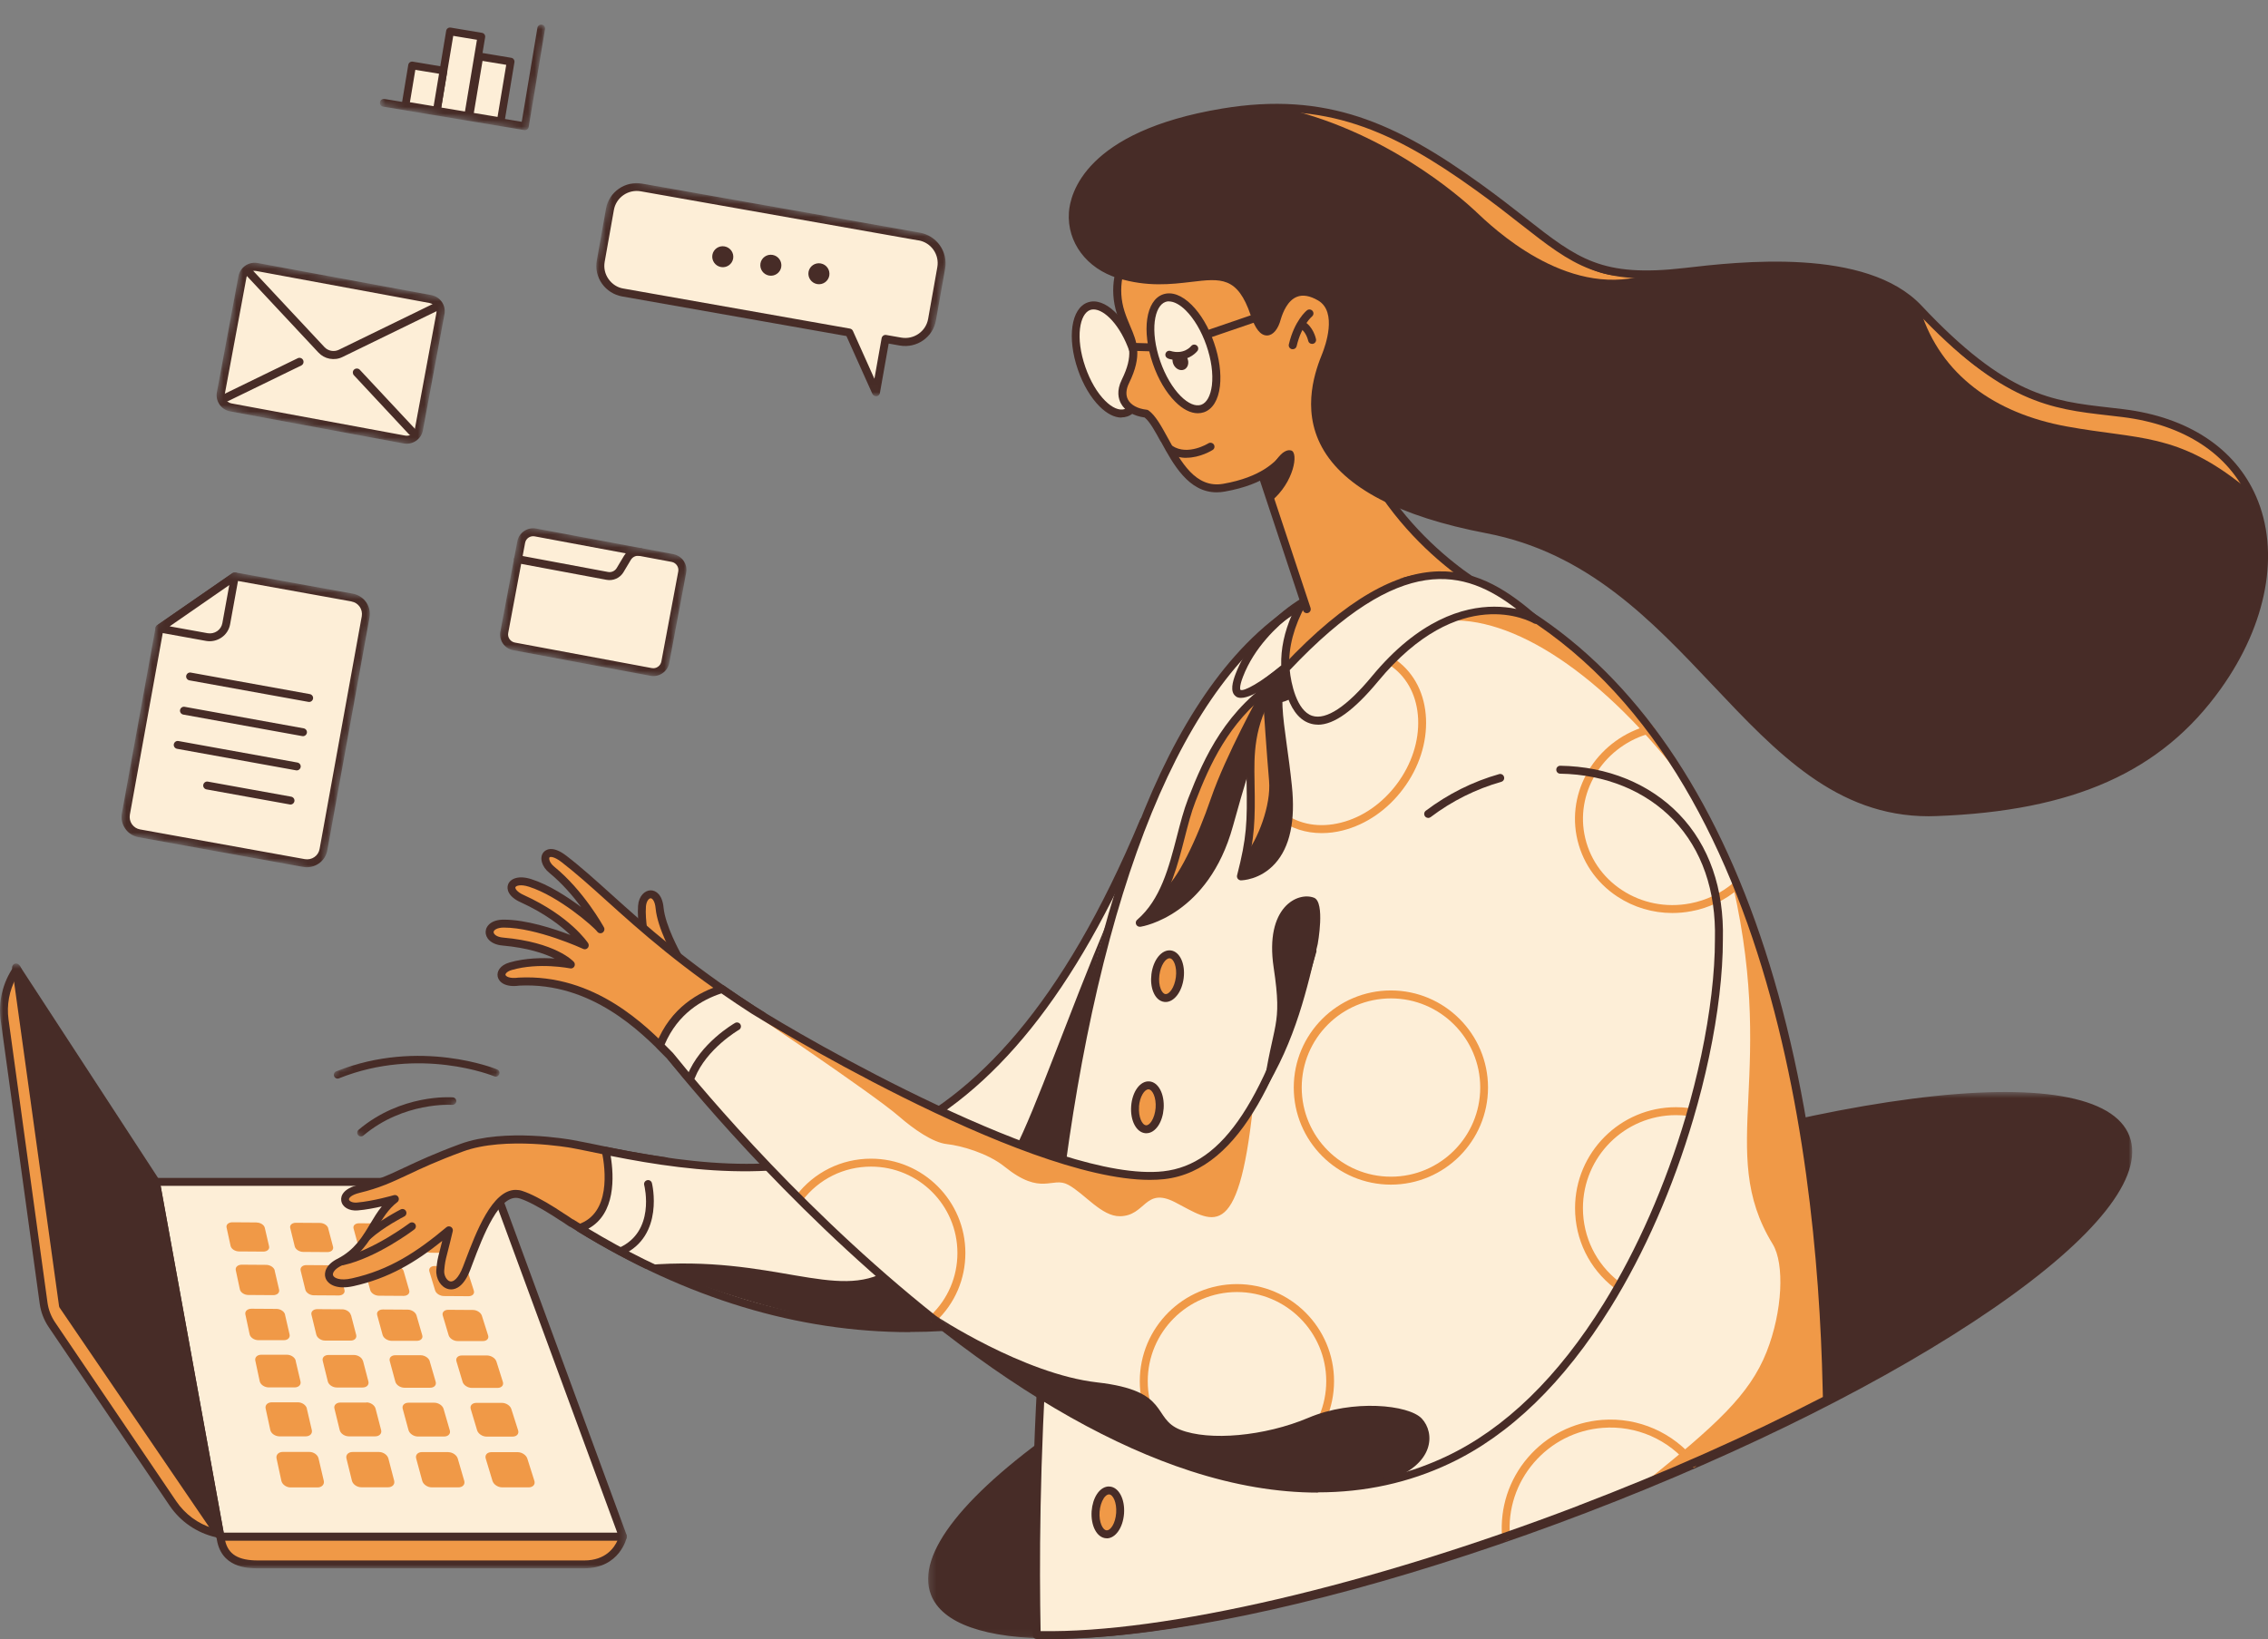 <svg width="350" height="253" viewBox="0 0 350 253" fill="none" xmlns="http://www.w3.org/2000/svg">
<rect x="0" y="0" width="350" height="253" fill="#808080" stroke="none"/>
<g clip-path="url(#clip0_543_7169)">
<mask id="mask0_543_7169" style="mask-type:luminance" maskUnits="userSpaceOnUse" x="0" y="148" width="97" height="95">
<path d="M96.732 148.719H0V242.07H96.732V148.719Z" fill="white"/>
</mask>
<g mask="url(#mask0_543_7169)">
<path d="M8.001 204.467C7.33 203.469 6.887 202.344 6.735 201.144L0.722 157.438C0.342 154.658 1.026 151.828 2.633 149.528L33.814 236.763L33.434 236.675C30.687 236.043 28.282 234.388 26.699 232.063L8.014 204.467H8.001Z" fill="#F09947"/>
<path d="M33.801 237.37C33.801 237.37 33.713 237.37 33.662 237.357L33.282 237.269C30.383 236.599 27.851 234.868 26.18 232.404L7.495 204.808C6.773 203.734 6.305 202.509 6.127 201.232L0.114 157.526C-0.291 154.595 0.431 151.613 2.127 149.187C2.203 149.086 2.304 149.01 2.418 148.959C2.735 148.846 3.089 149.01 3.203 149.326L34.384 236.561C34.409 236.624 34.422 236.7 34.422 236.763C34.422 237.104 34.143 237.37 33.814 237.37H33.801ZM1.317 157.349L7.33 201.055C7.482 202.155 7.887 203.203 8.507 204.113L27.193 231.709C28.547 233.705 30.535 235.184 32.839 235.879L2.481 150.931C1.431 152.889 1.013 155.126 1.317 157.362V157.349Z" fill="#472C27"/>
<path d="M96.125 237.168H34.017C34.396 240.668 36.954 241.464 39.815 241.464H90.137C95.238 241.464 96.125 237.168 96.125 237.168Z" fill="#F09947"/>
<path d="M39.815 242.07C38.359 242.07 33.941 242.07 33.409 237.231C33.409 237.206 33.409 237.18 33.409 237.168C33.409 236.827 33.688 236.561 34.017 236.561H96.125C96.125 236.561 96.213 236.561 96.251 236.574C96.581 236.637 96.796 236.966 96.72 237.294C96.72 237.345 95.669 242.07 90.137 242.07H39.815ZM34.738 237.774C35.219 239.922 36.777 240.857 39.828 240.857H90.15C93.466 240.857 94.796 238.886 95.289 237.774H34.738Z" fill="#472C27"/>
<path d="M75.983 182.431H24.066L34.017 237.168H96.125L75.983 182.431Z" fill="#FDEED7"/>
<path d="M34.017 237.774C33.726 237.774 33.473 237.559 33.422 237.269L23.472 182.532C23.472 182.532 23.472 182.456 23.472 182.418C23.472 182.077 23.75 181.812 24.079 181.812H75.996C76.25 181.812 76.477 181.976 76.566 182.216L96.707 236.953C96.733 237.016 96.745 237.092 96.745 237.168C96.745 237.509 96.467 237.774 96.138 237.774H34.017ZM75.553 183.037H24.788L34.523 236.561H95.252L75.553 183.037Z" fill="#472C27"/>
<path d="M2.481 149.326L24.066 182.418L34.017 237.155L9.723 201.51L2.481 149.326Z" fill="#472C27"/>
<path d="M34.017 237.774C33.814 237.774 33.624 237.673 33.51 237.509L9.217 201.864C9.166 201.788 9.128 201.7 9.115 201.611L1.874 149.414C1.849 149.187 1.95 148.947 2.14 148.82C2.418 148.631 2.798 148.719 2.988 148.997L24.573 182.09C24.611 182.153 24.649 182.229 24.661 182.317L34.612 237.054C34.612 237.054 34.612 237.13 34.612 237.168C34.612 237.509 34.333 237.774 34.004 237.774H34.017ZM3.456 151.941L10.305 201.296L32.89 234.451L23.471 182.658L3.444 151.954L3.456 151.941Z" fill="#472C27"/>
<path d="M47.739 224.103C48.398 224.103 49.031 224.545 49.157 225.101L49.967 228.563C50.094 229.119 49.663 229.586 49.005 229.586H44.853C44.182 229.586 43.549 229.132 43.422 228.563L42.675 225.101C42.562 224.545 42.992 224.103 43.65 224.103H47.739ZM59.931 225.113C59.791 224.57 59.146 224.115 58.487 224.115H54.411C53.753 224.115 53.335 224.558 53.461 225.101L54.31 228.55C54.449 229.106 55.094 229.561 55.765 229.561H59.892C60.551 229.561 60.968 229.106 60.829 228.55L59.931 225.101V225.113ZM69.197 224.128H65.133C64.475 224.128 64.07 224.57 64.222 225.113L65.159 228.563C65.311 229.119 65.969 229.574 66.627 229.574H70.742C71.4 229.574 71.805 229.119 71.641 228.563L70.641 225.126C70.476 224.583 69.83 224.141 69.172 224.141L69.197 224.128ZM79.869 224.141H75.831C75.185 224.141 74.793 224.583 74.957 225.126L75.996 228.563C76.16 229.119 76.831 229.574 77.489 229.574H81.591C82.249 229.574 82.642 229.119 82.465 228.563L81.376 225.126C81.199 224.583 80.54 224.141 79.882 224.141H79.869ZM47.359 217.406C47.233 216.875 46.613 216.446 45.967 216.446H41.954C41.308 216.446 40.878 216.863 40.992 217.393L41.713 220.716C41.827 221.26 42.46 221.689 43.106 221.702H47.17C47.828 221.702 48.246 221.272 48.119 220.729L47.347 217.406H47.359ZM56.525 216.483H52.537C51.892 216.483 51.474 216.9 51.613 217.418L52.423 220.729C52.55 221.272 53.183 221.702 53.841 221.702H57.892C58.538 221.702 58.956 221.272 58.816 220.729L57.956 217.418C57.816 216.888 57.183 216.458 56.55 216.458L56.525 216.483ZM68.45 217.456C68.298 216.926 67.653 216.509 67.02 216.509H63.045C62.399 216.509 62.007 216.926 62.146 217.444L63.045 220.754C63.197 221.285 63.842 221.727 64.488 221.727H68.526C69.172 221.727 69.577 221.298 69.412 220.767L68.45 217.456ZM77.477 216.534H73.514C72.881 216.534 72.489 216.951 72.641 217.469L73.628 220.767C73.793 221.298 74.438 221.74 75.084 221.74H79.097C79.743 221.74 80.123 221.31 79.958 220.78L78.907 217.482C78.743 216.951 78.097 216.534 77.451 216.534H77.477ZM45.638 210.027C45.524 209.521 44.916 209.104 44.283 209.104H40.346C39.713 209.092 39.295 209.496 39.397 210.001L40.08 213.198C40.194 213.716 40.802 214.133 41.447 214.146H45.435C46.081 214.159 46.499 213.742 46.372 213.224L45.625 210.039L45.638 210.027ZM56.006 210.065C55.879 209.559 55.259 209.142 54.626 209.142H50.714C50.081 209.13 49.676 209.534 49.803 210.039L50.588 213.224C50.714 213.742 51.335 214.159 51.968 214.159H55.943C56.576 214.171 56.981 213.754 56.854 213.236L56.019 210.052L56.006 210.065ZM66.323 210.103C66.172 209.597 65.551 209.193 64.931 209.18H61.032C60.399 209.168 60.006 209.572 60.146 210.077L61.007 213.261C61.146 213.779 61.779 214.196 62.412 214.196H66.362C66.995 214.209 67.387 213.792 67.235 213.274L66.311 210.103H66.323ZM76.603 210.14C76.439 209.635 75.806 209.231 75.185 209.218H71.299C70.678 209.205 70.286 209.61 70.438 210.115L71.387 213.287C71.539 213.805 72.185 214.222 72.818 214.222H76.755C77.388 214.234 77.768 213.817 77.603 213.299L76.603 210.128V210.14ZM43.992 202.913C43.878 202.42 43.283 202.028 42.663 202.028L38.802 202.003C38.181 202.003 37.764 202.395 37.865 202.875L38.523 205.945C38.624 206.438 39.232 206.855 39.852 206.855H43.764C44.397 206.881 44.802 206.476 44.688 205.971L43.979 202.9L43.992 202.913ZM54.145 202.976C54.018 202.483 53.411 202.092 52.803 202.092L48.967 202.066C48.347 202.066 47.942 202.458 48.068 202.938L48.815 206.009C48.942 206.501 49.537 206.918 50.17 206.918H54.069C54.689 206.944 55.094 206.539 54.968 206.047L54.17 202.989L54.145 202.976ZM64.273 203.027C64.133 202.547 63.526 202.142 62.906 202.142L59.082 202.117C58.462 202.117 58.069 202.509 58.209 202.989L59.044 206.047C59.184 206.539 59.791 206.944 60.424 206.956H64.298C64.918 206.969 65.311 206.577 65.159 206.084L64.273 203.027ZM74.362 203.077C74.21 202.597 73.59 202.193 72.983 202.193L69.172 202.167C68.564 202.167 68.184 202.559 68.324 203.039L69.235 206.097C69.387 206.59 70.007 206.994 70.628 206.994H74.489C75.109 207.007 75.489 206.615 75.325 206.122L74.362 203.077ZM42.397 196.09C42.283 195.622 41.701 195.243 41.093 195.231L37.308 195.205C36.7 195.205 36.282 195.584 36.384 196.052L37.017 199.009C37.118 199.489 37.7 199.88 38.321 199.88L42.156 199.906C42.777 199.906 43.182 199.527 43.068 199.047L42.384 196.102L42.397 196.09ZM52.373 196.153C52.246 195.685 51.664 195.306 51.056 195.294L47.283 195.269C46.676 195.269 46.283 195.635 46.397 196.115L47.119 199.059C47.233 199.539 47.828 199.931 48.448 199.931L52.271 199.956C52.879 199.956 53.284 199.577 53.158 199.097L52.385 196.153H52.373ZM62.298 196.216C62.158 195.749 61.563 195.37 60.956 195.357L57.196 195.332C56.588 195.332 56.209 195.698 56.335 196.178L57.133 199.122C57.259 199.602 57.867 199.994 58.475 199.994L62.285 200.019C62.893 200.019 63.285 199.64 63.146 199.16L62.298 196.216ZM72.198 196.279C72.046 195.812 71.438 195.433 70.843 195.433L67.096 195.407C66.488 195.407 66.121 195.774 66.26 196.241L67.146 199.173C67.286 199.653 67.906 200.045 68.514 200.045L72.299 200.07C72.906 200.07 73.274 199.691 73.122 199.211L72.185 196.279H72.198ZM39.587 188.685L35.864 188.66C35.27 188.66 34.864 189.014 34.966 189.469L35.586 192.312C35.687 192.767 36.257 193.146 36.865 193.158L40.625 193.184C41.232 193.184 41.637 192.817 41.523 192.362L40.865 189.519C40.764 189.065 40.194 188.698 39.599 188.698L39.587 188.685ZM50.651 189.583C50.537 189.128 49.955 188.761 49.36 188.761L45.663 188.736C45.068 188.736 44.676 189.09 44.79 189.545L45.486 192.388C45.6 192.842 46.182 193.222 46.777 193.234L50.524 193.259C51.132 193.259 51.512 192.893 51.398 192.438L50.651 189.608V189.583ZM59.095 188.837L55.411 188.812C54.816 188.812 54.436 189.166 54.563 189.62L55.335 192.451C55.462 192.906 56.044 193.285 56.652 193.297L60.386 193.323C60.981 193.323 61.361 192.956 61.234 192.501L60.411 189.671C60.285 189.216 59.703 188.85 59.108 188.85L59.095 188.837ZM70.121 189.734C69.982 189.279 69.387 188.913 68.792 188.913L65.121 188.888C64.526 188.888 64.159 189.241 64.298 189.696L65.146 192.527C65.285 192.981 65.88 193.361 66.475 193.361L70.197 193.386C70.792 193.386 71.159 193.019 71.02 192.565L70.121 189.734Z" fill="#F09947"/>
</g>
<mask id="mask1_543_7169" style="mask-type:luminance" maskUnits="userSpaceOnUse" x="143" y="168" width="187" height="85">
<path d="M329.048 168.557H143.218V252.937H329.048V168.557Z" fill="white"/>
</mask>
<g mask="url(#mask1_543_7169)">
<path d="M144.23 245.911C148.915 258.155 193.856 252.33 244.608 232.91C295.373 213.489 332.719 187.814 328.035 175.57C323.351 163.326 278.41 169.151 227.657 188.572C176.905 207.992 139.546 233.668 144.23 245.911Z" fill="#472C27"/>
<path d="M162.904 252.924C152.067 252.924 145.37 250.612 143.661 246.126C141.281 239.91 148.801 230.433 164.815 219.428C180.614 208.574 202.857 197.417 227.442 188.003C252.04 178.59 276.043 172.057 295.057 169.593C314.325 167.091 326.251 169.138 328.618 175.355C330.998 181.572 323.478 191.048 307.464 202.054C291.664 212.908 269.422 224.065 244.837 233.478C220.239 242.892 196.236 249.424 177.222 251.888C171.867 252.583 167.081 252.924 162.904 252.924ZM295.209 170.806C276.296 173.258 252.382 179.765 227.873 189.14C203.364 198.516 181.209 209.635 165.499 220.438C150.219 230.938 142.674 240.137 144.8 245.697C146.927 251.244 158.688 253.063 177.07 250.688C195.983 248.236 219.897 241.729 244.406 232.354C268.915 222.978 291.069 211.859 306.78 201.056C322.06 190.555 329.605 181.357 327.479 175.797C325.972 171.842 319.579 169.783 309.388 169.783C305.261 169.783 300.514 170.124 295.222 170.806H295.209Z" fill="#472C27"/>
</g>
<path d="M99.555 145.207C99.555 145.207 98.897 142.136 99.074 139.862C99.251 137.6 101.518 137.183 101.783 140.153C102.062 143.122 104.48 147.431 104.48 147.431" fill="#F09947"/>
<path d="M103.948 147.721C103.847 147.544 101.454 143.274 101.175 140.203C101.074 139.066 100.656 138.649 100.416 138.649C100.163 138.649 99.758 139.053 99.682 139.9C99.517 142.048 100.15 145.043 100.15 145.068C100.226 145.396 100.011 145.725 99.682 145.801C99.353 145.876 99.023 145.662 98.96 145.333C98.935 145.207 98.289 142.149 98.466 139.811C98.58 138.257 99.53 137.436 100.403 137.423H100.416C101.251 137.423 102.214 138.118 102.403 140.089C102.669 142.894 104.999 147.077 105.024 147.115C105.075 147.203 105.1 147.304 105.1 147.418C105.1 147.759 104.821 148.025 104.492 148.037C104.277 148.037 104.062 147.923 103.961 147.721H103.948Z" fill="#472C27"/>
<path d="M77.717 142.566C74.844 142.566 74.831 145.093 77.553 145.333C85.49 146.041 88.073 148.871 88.073 148.871C88.073 148.871 83.186 147.873 78.793 149.136C76.527 149.781 76.996 151.942 80.047 151.512C91.782 150.905 99.593 159.081 103.378 162.934C103.404 162.947 104.657 164.501 106.91 167.104L117.658 156.794C117.076 156.44 116.582 156.124 116.215 155.896C100.517 145.763 93.896 137.853 86.997 132.571C84.098 130.347 83.275 132.748 85.123 134.252C89.643 137.929 92.656 143.45 92.656 143.45C92.023 142.591 86.554 137.815 81.819 136.299C78.781 135.326 77.755 137.436 80.566 138.712C87.655 141.934 90.238 145.927 90.238 145.927C90.238 145.927 82.996 142.579 77.717 142.579V142.566Z" fill="#F09947"/>
<path d="M106.91 167.723H106.885C106.72 167.723 106.556 167.635 106.454 167.508C104.695 165.487 103.543 164.097 103.1 163.566L102.935 163.364L102.72 163.149C99.011 159.384 91.314 151.562 80.135 152.131C77.958 152.434 76.983 151.575 76.806 150.754C76.641 149.97 77.135 148.985 78.641 148.555C81.123 147.848 83.718 147.822 85.591 147.949C84.022 147.178 81.452 146.293 77.527 145.94C75.704 145.775 74.907 144.727 74.945 143.817C74.983 142.882 75.869 141.947 77.73 141.947H77.742C81.211 141.947 85.414 143.324 88.035 144.322C86.579 142.92 84.097 140.974 80.325 139.255C78.451 138.409 78.122 137.234 78.413 136.501C78.743 135.642 79.996 135.048 82.021 135.705C84.629 136.539 87.503 138.371 89.693 140.014C88.427 138.308 86.731 136.324 84.756 134.707C83.604 133.772 83.211 132.394 83.857 131.573C84.11 131.257 85.123 130.335 87.389 132.078C89.655 133.81 91.858 135.806 94.415 138.106C99.593 142.768 106.024 148.568 116.569 155.378C117.038 155.682 117.519 155.985 118 156.275C118.051 156.301 118.089 156.339 118.127 156.376C118.354 156.617 118.354 157.008 118.114 157.236L107.366 167.546C107.252 167.66 107.1 167.711 106.948 167.711L106.91 167.723ZM116.671 156.895C116.367 156.705 116.114 156.541 115.898 156.402C105.277 149.541 98.795 143.703 93.592 139.015C91.06 136.728 88.87 134.77 86.642 133.051C85.503 132.18 84.908 132.217 84.806 132.331C84.667 132.508 84.794 133.165 85.515 133.759C90.073 137.461 93.073 142.907 93.2 143.135C93.352 143.4 93.276 143.741 93.023 143.931C92.744 144.133 92.364 144.07 92.162 143.792C91.605 143.033 86.25 138.346 81.629 136.867C80.325 136.45 79.629 136.716 79.54 136.943C79.464 137.133 79.768 137.676 80.819 138.144C87.984 141.403 90.643 145.409 90.757 145.573C90.87 145.75 90.883 145.978 90.794 146.167C90.655 146.47 90.288 146.609 89.984 146.458C89.908 146.42 82.819 143.172 77.742 143.172C76.742 143.172 76.185 143.539 76.173 143.867C76.173 144.171 76.603 144.626 77.629 144.714C85.718 145.434 88.44 148.328 88.541 148.454C88.68 148.593 88.731 148.795 88.693 148.997C88.63 149.326 88.3 149.541 87.971 149.465C87.921 149.465 83.186 148.505 78.983 149.718C78.249 149.932 77.97 150.299 78.008 150.476C78.059 150.691 78.616 151.095 80.034 150.893C91.807 150.274 99.783 158.373 103.606 162.265L103.809 162.467C103.809 162.467 103.897 162.568 104.062 162.77C105.024 163.92 105.986 165.07 106.973 166.207L116.683 156.882L116.671 156.895Z" fill="#472C27"/>
<path d="M52.424 194.814C49.499 196.241 50.601 198.781 54.424 197.935C60.564 196.57 64.893 193.588 69.274 189.911C68.198 194.536 68.134 194.043 67.957 196.052C67.78 198.061 70.286 200.31 72.033 195.736C73.78 191.162 76.515 183.164 80.414 184.415C81.895 184.895 83.971 186.083 85.605 187.106L85.655 187.144C86.162 187.472 86.655 187.788 87.162 188.117C87.782 188.534 88.187 188.812 88.187 188.812V188.774C92.112 191.25 95.998 193.411 99.834 195.269L102.695 179.259C98.834 178.716 94.909 177.958 90.909 177.099C89.959 176.897 88.25 176.581 88.25 176.581C88.25 176.581 77.971 174.698 71.249 177.162C62.475 180.384 60.918 182.178 55.335 183.53C52.17 184.301 53.044 186.398 55.158 186.222C57.741 185.994 60.944 185.059 60.944 185.059C57.475 187.713 57.247 192.299 52.424 194.801V194.814Z" fill="#F09947"/>
<path d="M69.628 199.021C69.463 199.021 69.324 198.996 69.197 198.971C68.045 198.705 67.222 197.366 67.336 195.989C67.45 194.65 67.526 194.359 67.843 193.121C67.944 192.716 68.071 192.211 68.248 191.529C64.096 194.852 60.019 197.303 54.55 198.516C51.892 199.11 50.562 198.2 50.233 197.252C49.955 196.444 50.284 195.168 52.145 194.258C54.74 192.906 55.955 190.871 57.12 188.913C57.664 188.003 58.221 187.068 58.918 186.209C57.816 186.462 56.449 186.727 55.209 186.828C53.879 186.942 52.816 186.323 52.664 185.337C52.525 184.503 53.12 183.429 55.196 182.924C58.171 182.204 59.956 181.37 62.425 180.207C64.475 179.247 67.02 178.047 71.046 176.568C77.856 174.066 87.946 175.886 88.377 175.962C89.275 176.126 90.162 176.303 91.048 176.48C95.593 177.453 99.315 178.135 102.783 178.628C102.783 178.628 102.796 178.628 102.809 178.628C103.138 178.691 103.366 179.007 103.302 179.335L100.441 195.344C100.441 195.344 100.416 195.458 100.391 195.509C100.239 195.812 99.872 195.938 99.568 195.787C95.719 193.917 91.833 191.769 88.035 189.381C87.959 189.368 87.896 189.33 87.832 189.292C87.832 189.292 87.44 189.014 86.82 188.61L86.313 188.294C85.971 188.079 85.642 187.864 85.262 187.612C83.11 186.26 81.363 185.35 80.211 184.983C77.11 183.998 74.489 190.909 72.932 195.041L72.59 195.951C71.615 198.503 70.425 199.021 69.615 199.021H69.628ZM79.591 183.657C79.933 183.657 80.275 183.707 80.604 183.821C81.87 184.225 83.655 185.148 85.921 186.575L85.984 186.626C86.313 186.841 86.642 187.056 86.971 187.27L87.49 187.599C87.87 187.852 88.174 188.066 88.351 188.18C88.402 188.193 88.453 188.218 88.503 188.243C92.01 190.467 95.643 192.501 99.365 194.346L101.973 179.765C98.644 179.272 95.074 178.615 90.769 177.693C89.82 177.491 88.136 177.175 88.136 177.175C88.035 177.162 77.945 175.343 71.451 177.731C67.463 179.196 64.944 180.371 62.918 181.332C60.475 182.482 58.551 183.379 55.462 184.124C54.221 184.427 53.816 184.908 53.854 185.148C53.892 185.388 54.348 185.678 55.095 185.615C57.576 185.4 60.728 184.491 60.766 184.478C61.007 184.402 61.273 184.491 61.424 184.693C61.627 184.958 61.576 185.35 61.31 185.552C59.918 186.626 59.07 188.041 58.171 189.545C56.918 191.655 55.614 193.841 52.702 195.357C52.702 195.357 52.702 195.357 52.689 195.357C51.626 195.875 51.271 196.494 51.398 196.848C51.537 197.252 52.449 197.733 54.297 197.316C60.146 196.014 64.349 193.222 68.881 189.431C69.033 189.305 69.223 189.254 69.413 189.305C69.742 189.381 69.944 189.709 69.868 190.038C69.603 191.175 69.324 192.299 69.033 193.424C68.716 194.65 68.666 194.864 68.552 196.103C68.488 196.848 68.931 197.657 69.463 197.783C69.957 197.897 70.742 197.366 71.451 195.509L71.793 194.612C73.476 190.177 75.945 183.657 79.591 183.657Z" fill="#472C27"/>
<path d="M93.466 177.629C94.074 180.586 94.897 187.687 89.466 189.545C151.928 227.969 204.947 185.084 218.037 163.617L176.488 126.784C153.207 182.557 124.204 183.884 93.479 177.617L93.466 177.629Z" fill="#FDEED7"/>
<path d="M140.408 205.617C123.14 205.617 105.961 200.424 89.149 190.075C89.023 190 88.934 189.886 88.896 189.747C88.782 189.431 88.959 189.077 89.276 188.963C94.251 187.258 93.454 180.548 92.884 177.743C92.871 177.667 92.871 177.579 92.884 177.503C92.947 177.175 93.276 176.96 93.605 177.023C122.165 182.848 152.042 183.745 175.931 126.544C175.956 126.481 175.994 126.418 176.032 126.367C176.26 126.115 176.64 126.089 176.893 126.317L218.442 163.149C218.67 163.351 218.708 163.667 218.556 163.92C212.289 174.205 192.211 195.635 161.144 203.103C154.22 204.77 147.307 205.592 140.395 205.592L140.408 205.617ZM176.716 127.82C166.031 153.117 153.371 168.886 138.028 176.037C123.469 182.823 107.784 181.117 94.238 178.413C94.77 181.622 95.011 187.346 90.795 189.646C113.734 203.469 137.306 207.601 160.879 201.94C191.122 194.675 210.783 174.041 217.252 163.743L176.728 127.82H176.716Z" fill="#472C27"/>
<path d="M243.824 232.96C257.737 227.641 270.625 221.854 281.942 216.003C281.588 205.263 282.056 112.19 225.227 89.32C170.639 78.808 158.562 184.541 159.992 252.368C178.475 252.874 209.846 245.962 243.824 232.973V232.96Z" fill="#FDEED7"/>
<path d="M266.776 133.873C282.018 166.927 281.929 216.003 281.929 216.003C281.929 216.003 270.915 221.323 254.028 228.664C264.662 220.072 269.966 215.384 272.624 208.662C275.093 202.408 275.422 195.054 273.561 192.021C264.649 177.49 274.739 165.537 266.763 133.885L266.776 133.873ZM234.658 94.728C238.456 95.322 247.736 103.017 254.787 112.291C257.028 115.248 259.053 118.356 260.598 121.452C247.305 103.788 233.24 94.88 222.923 95.827C222.923 95.827 229.645 93.957 234.646 94.728H234.658Z" fill="#F09947"/>
<path d="M258.066 140.923C255.065 140.923 252.128 140.051 249.622 138.409C246.267 136.21 244.026 132.862 243.292 128.995C241.874 121.427 246.811 113.947 254.534 111.95C254.85 111.874 255.179 112.064 255.268 112.38C255.357 112.708 255.167 113.049 254.85 113.138C247.748 114.97 243.203 121.844 244.507 128.768C245.178 132.306 247.229 135.364 250.305 137.385C253.382 139.407 257.116 140.14 260.8 139.445C263.307 138.977 265.649 137.853 267.548 136.223C267.801 136.008 268.193 136.033 268.409 136.286C268.624 136.539 268.599 136.931 268.345 137.145C266.269 138.927 263.737 140.14 261.015 140.645C260.028 140.835 259.041 140.923 258.066 140.923ZM201.515 92.668C198.781 95.259 198.135 98.961 198.388 103.219C214.833 89.244 221.087 86.25 228.544 90.659C215.973 81.865 204.25 90.078 201.503 92.656L201.515 92.668ZM232.405 237.749C232.088 237.749 231.822 237.509 231.797 237.18C231.455 232.707 232.873 228.373 235.785 224.974C238.709 221.576 242.773 219.503 247.242 219.162C252.825 218.733 258.256 221.121 261.724 225.518C261.724 225.518 261.724 225.53 261.737 225.543C261.94 225.808 261.889 226.2 261.61 226.402C261.345 226.604 260.952 226.554 260.75 226.276C257.547 222.195 252.508 219.983 247.33 220.388C243.191 220.704 239.418 222.624 236.709 225.77C234 228.929 232.683 232.947 233.012 237.092C233.012 237.105 233.012 237.13 233.012 237.142C233.012 237.484 232.734 237.749 232.405 237.749Z" fill="#F09947"/>
<path d="M170.88 142.313C166.892 153.091 162.436 191.781 161.967 202.799C139.686 207.727 122.571 204.202 99.834 195.256C119.292 193.651 129.141 200.917 137.117 196.001C145.092 191.074 151.612 187.055 156.574 177.478C159.853 171.147 164.778 156.844 170.88 142.313Z" fill="#472C27"/>
<path d="M161.891 253C161.245 253 160.612 253 159.967 252.975C159.637 252.975 159.384 252.697 159.372 252.381C158.967 233.415 159.207 184.933 170.094 144.55C175.272 125.357 182.134 110.826 190.502 101.337C200.174 90.369 211.896 86.124 225.341 88.714C225.379 88.714 225.417 88.726 225.455 88.752C260.75 102.967 281.005 147.494 282.499 214.146C282.512 214.904 282.524 215.523 282.55 215.991C282.55 216.231 282.423 216.446 282.22 216.559C270.498 222.624 257.648 228.336 244.039 233.541C212.39 245.646 181.222 253.013 161.891 253.013V253ZM243.596 232.379C257.028 227.249 269.713 221.614 281.309 215.624C281.309 215.22 281.284 214.727 281.271 214.159C280.41 175.873 271.966 108.842 225.05 89.901C212.086 87.425 200.781 91.544 191.426 102.145C183.184 111.483 176.411 125.862 171.284 144.866C160.549 184.68 160.207 232.455 160.587 251.762C179.64 252.103 211.352 244.724 243.596 232.392V232.379Z" fill="#472C27"/>
<path d="M201.832 145.131C195.895 165.904 190.312 180.194 179.577 181.395C162.473 183.315 122.583 160.003 116.228 155.896C114.608 154.848 113 153.774 111.417 152.662C108.214 153.635 103.973 155.947 101.834 161.38C102.404 161.949 102.923 162.48 103.378 162.934C111.164 172.866 181.412 255.616 228.797 222.245C235.988 217.179 242.368 209.66 247.685 201.043C258.724 183.176 265.244 160.534 265.231 145.017" fill="#FDEED7"/>
<path d="M175.893 213.186C175.893 204.922 182.615 198.2 190.882 198.2C199.148 198.2 205.871 204.922 205.871 213.186C205.871 221.449 199.148 228.171 190.882 228.171C182.615 228.171 175.893 221.449 175.893 213.186ZM177.121 213.186C177.121 220.78 183.298 226.946 190.894 226.946C198.49 226.946 204.668 220.767 204.668 213.186C204.668 205.604 198.49 199.426 190.894 199.426C183.298 199.426 177.121 205.604 177.121 213.186ZM197.376 126.481C194.667 124.459 193.072 121.288 192.907 117.535C192.743 113.833 193.97 109.992 196.401 106.732C198.819 103.472 202.136 101.185 205.731 100.275C209.377 99.353 212.884 99.959 215.593 101.968C218.302 103.99 219.897 107.161 220.062 110.914C220.227 114.629 218.999 118.458 216.568 121.718C214.15 124.977 210.833 127.265 207.238 128.174C206.162 128.452 205.06 128.591 203.959 128.591C201.528 128.591 199.262 127.871 197.376 126.468V126.481ZM208.997 101.071C207.997 101.071 206.997 101.198 206.022 101.45C202.693 102.297 199.629 104.42 197.376 107.452C195.123 110.485 193.97 114.035 194.122 117.459C194.274 120.846 195.692 123.689 198.11 125.483C200.528 127.277 203.668 127.808 206.947 126.974C210.276 126.14 213.34 124.005 215.593 120.972C217.846 117.94 218.999 114.389 218.847 110.965C218.695 107.578 217.277 104.735 214.859 102.941C213.188 101.703 211.175 101.059 208.997 101.059V101.071Z" fill="#F09947"/>
<path d="M52.867 195.306C52.576 195.306 52.335 195.104 52.272 194.826C52.196 194.498 52.398 194.169 52.728 194.093C57.652 192.982 63.146 188.824 63.21 188.787C63.476 188.597 63.843 188.648 64.045 188.9C64.26 189.166 64.21 189.545 63.944 189.759C63.716 189.936 58.184 194.106 52.993 195.281C52.943 195.281 52.905 195.294 52.854 195.294L52.867 195.306Z" fill="#472C27"/>
<path d="M56.702 190.834C58.88 188.862 62.12 187.232 62.12 187.232L56.702 190.834Z" fill="#F09947"/>
<path d="M56.702 191.44C56.525 191.44 56.36 191.364 56.246 191.238C56.019 190.985 56.044 190.606 56.284 190.379C58.487 188.382 61.703 186.752 61.829 186.676C62.133 186.525 62.5 186.639 62.652 186.942C62.804 187.245 62.69 187.612 62.386 187.763C62.348 187.776 59.183 189.393 57.107 191.276C56.993 191.377 56.854 191.44 56.702 191.44Z" fill="#472C27"/>
<path d="M143.598 203.924C143.37 203.684 143.37 203.292 143.611 203.052C146.282 200.512 147.75 197.075 147.75 193.398C147.75 186.045 141.775 180.068 134.42 180.068C130.229 180.068 126.368 181.976 123.824 185.312C123.621 185.577 123.229 185.628 122.963 185.425C122.697 185.223 122.646 184.832 122.849 184.566C125.634 180.927 129.85 178.842 134.42 178.842C142.446 178.842 148.978 185.375 148.978 193.398C148.978 197.429 147.371 201.169 144.446 203.949C144.332 204.063 144.18 204.113 144.028 204.113C143.864 204.113 143.699 204.05 143.585 203.924H143.598ZM193.388 170.68C183.539 188.496 164.689 178.754 156.84 176.265C143.459 172.019 114.278 155.1 114.278 155.1C114.278 155.1 134.825 168.898 138.711 172.297C140.99 174.281 143.965 176.366 146.13 176.593C148.307 176.821 152.447 177.996 155.017 180.068C160.777 184.718 162.334 181.508 164.853 182.873C167.373 184.238 169.993 187.763 172.829 187.725C176.842 187.675 176.627 183.164 181.311 185.552C186.957 188.445 191.071 192.501 193.376 170.655L193.388 170.68ZM249.078 198.769C245.255 195.787 243.064 191.314 243.064 186.474C243.064 177.882 250.053 170.895 258.636 170.895C259.345 170.895 260.054 170.945 260.75 171.034C260.75 171.034 260.775 171.034 260.788 171.034C261.117 171.084 261.345 171.4 261.294 171.741C261.244 172.07 260.927 172.297 260.585 172.247C259.94 172.158 259.281 172.12 258.636 172.12C250.724 172.12 244.28 178.552 244.28 186.474C244.28 190.935 246.305 195.066 249.825 197.808C249.977 197.922 250.065 198.099 250.065 198.288C250.065 198.63 249.787 198.895 249.458 198.895C249.318 198.895 249.192 198.844 249.078 198.769Z" fill="#F09947"/>
<path d="M190.717 107.477C189.754 106.795 190.236 105.178 190.679 104.015C193.464 96.763 200.363 92.643 200.667 92.479C200.857 92.365 201.085 92.365 201.275 92.479C201.566 92.643 201.68 93.01 201.515 93.313C199.667 96.725 198.831 99.883 198.958 102.967C198.958 103.156 198.882 103.333 198.743 103.459C197.122 104.837 193.514 107.717 191.514 107.717C191.21 107.717 190.932 107.654 190.717 107.49V107.477ZM197.717 102.701C197.654 100.149 198.198 97.571 199.376 94.867C197.16 96.586 193.565 99.896 191.818 104.458C191.172 106.125 191.426 106.479 191.426 106.479C191.919 106.795 194.692 105.254 197.73 102.701H197.717Z" fill="#472C27"/>
<path d="M197.869 103.447L194.717 105.873L196.211 107.654C197.223 108.21 198.705 107.402 198.705 107.402L198.768 105.292L197.869 103.447Z" fill="#472C27"/>
<path d="M197.047 108.463C196.667 108.463 196.275 108.387 195.907 108.185C195.844 108.147 195.781 108.096 195.73 108.046L194.236 106.264C194.236 106.264 194.236 106.252 194.224 106.239C194.021 105.974 194.072 105.582 194.338 105.38L197.49 102.954C197.49 102.954 197.553 102.903 197.591 102.891C197.895 102.739 198.262 102.865 198.414 103.169L199.313 105.013C199.351 105.102 199.376 105.203 199.376 105.304L199.313 107.414C199.313 107.629 199.186 107.831 198.996 107.932C198.87 108.008 197.996 108.463 197.047 108.463ZM198.148 105.418L197.642 104.382L195.591 105.961L196.591 107.149C197.034 107.326 197.68 107.149 198.098 106.997L198.148 105.418Z" fill="#472C27"/>
<path d="M183.931 123.474C186.197 117.611 189.489 109.954 197.781 104.736C195.338 108.564 192.958 115.438 189.654 127.366C185.932 140.835 175.893 142.427 175.893 142.427C181.248 137.815 181.653 129.337 183.931 123.474Z" fill="#472C27"/>
<path d="M191.501 135.275C192.983 129.514 193.109 127.1 192.995 120.808C192.907 116.145 192.742 110.699 197.781 104.23C196.565 108.614 197.869 112.772 198.768 121.351C200.224 135.25 191.501 135.275 191.501 135.275ZM95.808 193.765C95.567 193.765 95.339 193.626 95.25 193.398C95.111 193.095 95.25 192.729 95.554 192.59C101.137 190.075 99.491 183.214 99.415 182.911C99.327 182.583 99.529 182.254 99.859 182.166C100.188 182.077 100.517 182.279 100.605 182.608C100.631 182.684 102.58 190.758 96.061 193.689C95.985 193.727 95.896 193.74 95.808 193.74V193.765ZM106.416 166.776C106.1 166.649 105.948 166.295 106.074 165.98C108.024 161.026 113.214 158.019 113.43 157.893C113.721 157.729 114.101 157.83 114.265 158.12C114.43 158.411 114.328 158.79 114.037 158.954C113.987 158.979 109.011 161.873 107.214 166.422C107.112 166.662 106.885 166.813 106.644 166.813C106.568 166.813 106.492 166.801 106.416 166.776Z" fill="#472C27"/>
<path d="M182.083 150.918C182.323 149.061 181.665 147.443 180.627 147.317C179.589 147.191 178.551 148.581 178.323 150.451C178.083 152.308 178.741 153.925 179.779 154.052C180.817 154.178 181.855 152.776 182.083 150.918Z" fill="#F09947"/>
<path d="M179.893 154.658C179.817 154.658 179.753 154.658 179.677 154.646C178.943 154.557 178.348 154.014 177.981 153.117C177.664 152.346 177.563 151.36 177.69 150.362C177.968 148.138 179.272 146.534 180.677 146.698C182.07 146.875 182.943 148.757 182.665 150.981C182.399 153.091 181.196 154.658 179.88 154.658H179.893ZM180.475 147.911C179.88 147.911 179.108 148.985 178.918 150.514C178.816 151.297 178.892 152.081 179.133 152.662C179.323 153.117 179.576 153.407 179.842 153.433C180.45 153.508 181.26 152.409 181.462 150.83C181.665 149.25 181.133 147.987 180.538 147.911C180.513 147.911 180.5 147.911 180.475 147.911Z" fill="#472C27"/>
<path d="M178.969 171.046C179.108 169.176 178.374 167.597 177.323 167.521C176.273 167.445 175.323 168.898 175.184 170.768C175.045 172.639 175.779 174.218 176.83 174.294C177.88 174.37 178.83 172.916 178.969 171.046Z" fill="#F09947"/>
<path d="M176.905 174.913C176.905 174.913 176.816 174.913 176.778 174.913C175.373 174.812 174.398 172.979 174.563 170.73C174.728 168.494 175.943 166.813 177.361 166.914C178.766 167.016 179.728 168.848 179.576 171.097C179.5 172.108 179.209 173.043 178.753 173.738C178.247 174.496 177.601 174.913 176.918 174.913H176.905ZM175.778 170.819C175.664 172.411 176.247 173.637 176.854 173.687C177.12 173.712 177.437 173.485 177.703 173.068C178.044 172.55 178.272 171.792 178.336 171.008C178.45 169.416 177.867 168.191 177.26 168.14H177.222C176.627 168.14 175.88 169.265 175.766 170.819H175.778Z" fill="#472C27"/>
<path d="M170.74 236.801C171.791 236.877 172.74 235.424 172.879 233.554C173.019 231.684 172.284 230.105 171.234 230.029C170.183 229.953 169.233 231.406 169.094 233.276C168.955 235.146 169.689 236.726 170.74 236.801Z" fill="#F09947"/>
<path d="M170.803 237.433C170.803 237.433 170.727 237.433 170.677 237.433C169.272 237.332 168.309 235.5 168.461 233.251C168.537 232.24 168.828 231.305 169.284 230.61C169.816 229.801 170.538 229.384 171.246 229.447C172.652 229.548 173.626 231.381 173.462 233.63C173.297 235.803 172.145 237.446 170.791 237.446L170.803 237.433ZM170.322 231.28C169.98 231.798 169.753 232.556 169.689 233.339C169.575 234.931 170.158 236.157 170.765 236.207C171.398 236.245 172.133 235.121 172.247 233.529C172.36 231.937 171.778 230.711 171.17 230.66C171.17 230.66 171.145 230.66 171.133 230.66C170.867 230.66 170.575 230.888 170.31 231.28H170.322ZM177.678 223.888C193.287 230.067 206.516 231.065 214.023 228.576C221.53 226.086 221.442 221.133 219.416 218.96C217.391 216.799 208.706 215.953 201.921 218.834C195.148 221.702 186.59 222.447 182.134 220.678C177.678 218.909 180.728 214.664 169.335 213.375C157.954 212.086 144.37 203.077 144.37 203.077C151.599 208.965 162.068 217.709 177.678 223.888Z" fill="#472C27"/>
<path d="M203.364 230.382C197.123 230.382 190.553 229.271 183.704 227.047C171.829 223.193 159.03 216.003 145.687 205.667C124.204 189.039 107.67 169.239 103.113 163.579C103.024 163.465 102.961 163.389 102.935 163.351L102.746 163.162C102.34 162.757 101.897 162.303 101.404 161.81C101.226 161.633 101.176 161.38 101.264 161.153C103.492 155.479 107.923 153.079 111.24 152.068C111.417 152.017 111.62 152.043 111.772 152.156C113.354 153.256 114.949 154.33 116.57 155.378C123.621 159.927 162.929 182.646 179.526 180.788C188.818 179.752 195.313 169.846 201.959 146.597C202.047 146.268 202.389 146.079 202.718 146.18C203.048 146.281 203.237 146.609 203.136 146.938C198.161 164.337 191.869 180.637 179.665 182.001C178.956 182.077 178.209 182.115 177.437 182.115C157.422 182.115 116.329 156.667 115.912 156.402C114.367 155.404 112.861 154.393 111.329 153.331C108.379 154.292 104.607 156.427 102.568 161.229C102.948 161.608 103.303 161.974 103.632 162.303L103.809 162.479C103.809 162.479 103.898 162.581 104.087 162.808C108.62 168.456 125.077 188.142 146.459 204.695C176.437 227.906 202.25 234.679 223.164 224.81C232.253 220.527 240.444 212.566 247.508 201.157C252.661 192.83 257.028 182.886 260.13 172.386C261.054 169.252 261.851 166.093 262.535 162.909C263.915 156.364 264.649 150.185 264.649 144.992C264.839 137.486 262.624 131.118 258.256 126.557C253.952 122.071 247.736 119.531 240.773 119.418C240.431 119.418 240.166 119.14 240.166 118.799C240.166 118.457 240.444 118.192 240.786 118.192C248.078 118.306 254.597 120.972 259.142 125.698C263.75 130.486 266.08 137.171 265.877 144.992C265.877 150.248 265.143 156.528 263.738 163.149C263.054 166.371 262.244 169.568 261.307 172.727C258.18 183.328 253.775 193.386 248.559 201.788C241.356 213.4 233 221.512 223.695 225.897C217.404 228.866 210.618 230.345 203.402 230.345L203.364 230.382Z" fill="#472C27"/>
<path d="M194.869 168.721C196.439 157.463 197.958 158.714 196.553 149.339C195.148 139.963 200.3 137.613 202.769 138.561C204.541 139.23 203.351 145.712 203.351 145.712C201.794 152.118 200.034 160.597 194.869 168.721Z" fill="#472C27"/>
<path d="M199.654 167.862C199.654 159.599 206.377 152.876 214.643 152.876C222.91 152.876 229.632 159.599 229.632 167.862C229.632 176.126 222.91 182.848 214.643 182.848C206.377 182.848 199.654 176.126 199.654 167.862ZM200.882 167.862C200.882 175.456 207.06 181.622 214.656 181.622C222.252 181.622 228.43 175.443 228.43 167.862C228.43 160.281 222.252 154.102 214.656 154.102C207.06 154.102 200.882 160.281 200.882 167.862Z" fill="#F09947"/>
<path d="M231.518 120.075C227.493 121.225 223.733 123.107 220.391 125.635L231.518 120.075Z" fill="#FDEED7"/>
<path d="M220.391 126.241C220.201 126.241 220.024 126.153 219.91 126.001C219.708 125.736 219.758 125.344 220.024 125.142C223.455 122.551 227.265 120.643 231.354 119.481C231.671 119.393 232 119.582 232.101 119.898C232.203 120.226 232.025 120.568 231.696 120.669C227.759 121.793 224.075 123.625 220.771 126.127C220.67 126.203 220.531 126.254 220.404 126.254L220.391 126.241Z" fill="#472C27"/>
<path d="M173.765 63.721C175.968 62.95 176.487 58.654 174.905 54.105C173.322 49.556 170.259 46.499 168.056 47.257C165.853 48.028 165.334 52.324 166.916 56.872C168.499 61.421 171.562 64.479 173.765 63.721Z" fill="#FDEED7"/>
<path d="M173.057 64.453C171.981 64.453 170.816 63.86 169.677 62.722C168.322 61.37 167.132 59.361 166.347 57.074C164.638 52.134 165.297 47.572 167.867 46.675C170.436 45.778 173.791 48.962 175.5 53.89C176.298 56.177 176.602 58.477 176.374 60.385C176.133 62.444 175.272 63.834 173.981 64.276C173.69 64.378 173.373 64.428 173.07 64.428L173.057 64.453ZM168.765 47.762C168.588 47.762 168.424 47.787 168.259 47.838C166.613 48.406 165.904 52.096 167.499 56.67C168.234 58.78 169.31 60.625 170.538 61.85C171.639 62.95 172.741 63.417 173.563 63.139C174.386 62.849 174.969 61.8 175.146 60.258C175.348 58.527 175.057 56.417 174.323 54.307C172.892 50.163 170.436 47.762 168.753 47.762H168.765Z" fill="#472C27"/>
<path d="M225.594 88.865C216.998 86.995 210.377 91.645 202.389 95.916L192.553 66.526C192.553 66.526 203.605 46.675 206.769 60.739C211.112 80.084 225.607 88.865 225.607 88.865H225.594Z" fill="#F09947"/>
<path d="M201.668 94.64C201.402 94.64 201.174 94.475 201.085 94.223L191.958 66.715C191.907 66.551 191.92 66.362 192.021 66.21C192.692 65.098 198.743 55.369 203.617 56.127C205.567 56.43 206.985 58.325 207.82 61.775C212.618 81.537 230.076 90.748 230.253 90.836C230.531 90.988 230.645 91.342 230.506 91.632C230.354 91.936 230 92.062 229.683 91.923C229.506 91.835 211.555 82.383 206.63 62.065C205.921 59.147 204.845 57.567 203.427 57.34C200.06 56.822 195.059 63.645 193.211 66.614L202.25 93.844C202.25 93.844 202.275 93.97 202.275 94.033C202.275 94.374 201.997 94.64 201.668 94.64Z" fill="#472C27"/>
<path d="M210.15 57.34L207.58 37.767C195.388 18.46 168.259 33.623 172.93 48.255C174.146 52.058 176.222 53.65 173.665 58.856C172.31 61.623 174.082 63.544 176.88 63.847C179.805 65.906 181.881 76.495 188.856 75.269C195.211 74.157 197.376 71.466 198.25 70.468" fill="#F09947"/>
<path d="M179.133 68.181C178.26 66.589 177.449 65.085 176.639 64.441C174.943 64.213 173.626 63.443 172.993 62.293C172.588 61.547 172.272 60.309 173.12 58.591C174.981 54.813 174.259 53.132 173.272 50.807C172.955 50.074 172.639 49.329 172.36 48.432C169.904 40.737 175.766 33.383 182.83 30.098C190.198 26.674 201.237 26.535 208.111 37.426C208.162 37.502 208.187 37.59 208.2 37.679L210.77 57.251C210.808 57.593 210.58 57.896 210.238 57.934C209.909 57.971 209.592 57.744 209.554 57.403L207.01 37.97C200.541 27.861 190.236 28 183.349 31.21C176.779 34.267 171.297 41.04 173.538 48.065C173.804 48.899 174.12 49.62 174.411 50.327C175.449 52.753 176.335 54.851 174.234 59.134C173.753 60.107 173.702 61.004 174.082 61.699C174.538 62.533 175.589 63.089 176.956 63.24C177.057 63.24 177.158 63.291 177.247 63.354C178.31 64.112 179.196 65.73 180.222 67.6C182.222 71.264 184.501 75.421 188.767 74.676C194.692 73.639 196.806 71.213 197.717 70.177L197.819 70.064C198.034 69.836 198.401 69.811 198.654 70.013C198.92 70.228 198.958 70.62 198.743 70.872L198.654 70.973C197.667 72.111 195.337 74.764 188.995 75.876C188.59 75.952 188.172 75.99 187.754 75.99C183.425 75.99 181.07 71.694 179.159 68.181H179.133Z" fill="#472C27"/>
<path d="M197.085 49.076C196.553 51.123 195.047 52.778 193.603 48.52C189.97 37.755 183.868 45.791 172.702 42.367C161.929 39.069 160.448 22.074 188.704 17.374C204.174 14.796 214.732 19.244 228.101 28.86C241.887 38.778 243.811 43.858 259.99 41.988C270.992 40.712 288.259 39.271 296.096 47.611C310.401 62.849 317.706 62.546 327.656 63.784C350.342 66.602 355.431 87.501 342.215 105.986C333.657 117.965 320.984 124.561 298.754 125.369C270.321 126.393 261.902 87.905 229.506 81.726C196.946 75.51 202.604 59.892 204.655 54.762C205.833 51.831 206.58 47.509 203.718 45.854C199.541 43.441 197.743 46.903 197.097 49.076H197.085Z" fill="#472C27"/>
<path d="M185.577 63.051C187.856 62.255 188.388 57.807 186.754 53.094C185.121 48.394 181.944 45.222 179.665 46.006C177.386 46.802 176.855 51.249 178.488 55.963C180.121 60.663 183.298 63.834 185.577 63.051Z" fill="#FDEED7"/>
<path d="M184.843 63.784C183.742 63.784 182.526 63.177 181.362 62.002C179.957 60.6 178.729 58.528 177.918 56.165C176.146 51.06 176.83 46.347 179.476 45.437C180.817 44.97 182.387 45.551 183.906 47.067C185.312 48.47 186.54 50.542 187.35 52.905C188.173 55.267 188.489 57.656 188.261 59.614C188.008 61.737 187.135 63.165 185.793 63.632C185.489 63.733 185.172 63.784 184.856 63.784H184.843ZM180.4 46.511C180.222 46.511 180.045 46.536 179.868 46.6C178.146 47.194 177.412 51.022 179.058 55.773C179.817 57.959 180.944 59.867 182.21 61.143C183.362 62.293 184.501 62.773 185.362 62.482C186.223 62.179 186.818 61.093 187.021 59.475C187.236 57.681 186.932 55.495 186.172 53.309C185.413 51.123 184.286 49.215 183.02 47.939C182.096 47.017 181.172 46.524 180.387 46.524L180.4 46.511Z" fill="#472C27"/>
<path d="M180.272 55.331C179.943 55.23 179.766 54.889 179.867 54.573C179.969 54.244 180.31 54.067 180.627 54.168C182.69 54.787 183.766 53.486 183.817 53.423C184.02 53.157 184.412 53.107 184.678 53.322C184.944 53.524 184.994 53.916 184.779 54.181C184.729 54.244 183.678 55.571 181.703 55.571C181.222 55.571 180.728 55.495 180.272 55.356V55.331Z" fill="#472C27"/>
<path d="M182.754 57.036C183.336 56.758 183.551 55.975 183.222 55.267C182.893 54.56 182.159 54.219 181.564 54.484C180.981 54.762 180.766 55.545 181.095 56.253C181.425 56.961 182.159 57.302 182.754 57.036ZM183.083 70.67C182.159 70.67 181.171 70.455 180.234 69.836C179.956 69.647 179.88 69.267 180.057 68.99C180.247 68.712 180.627 68.623 180.905 68.813C183.311 70.405 186.463 68.434 186.488 68.421C186.767 68.257 187.121 68.332 187.311 68.598C187.501 68.876 187.438 69.255 187.147 69.444C187.033 69.52 185.21 70.657 183.07 70.657L183.083 70.67Z" fill="#472C27"/>
<path d="M296.399 48.002C299.526 57.845 307.806 63.784 318.908 65.818C330.112 67.865 335.948 66.753 346.266 75.042C342.202 69.419 338.315 64.883 321.25 63.165C305.78 61.598 296.399 48.002 296.399 48.002Z" fill="#F09947"/>
<path d="M199.49 53.297C200.313 49.784 202.073 48.369 202.073 48.369L199.49 53.297Z" fill="#472C27"/>
<path d="M199.49 53.903C199.49 53.903 199.401 53.903 199.351 53.89C199.021 53.815 198.819 53.486 198.895 53.157C199.756 49.48 201.604 47.964 201.693 47.901C201.958 47.686 202.338 47.737 202.553 47.989C202.769 48.255 202.731 48.634 202.465 48.849C202.452 48.861 200.857 50.201 200.098 53.435C200.034 53.713 199.781 53.903 199.503 53.903H199.49Z" fill="#472C27"/>
<path d="M200.896 50.125C202.123 50.769 202.478 52.475 202.478 52.475L200.896 50.125Z" fill="#472C27"/>
<path d="M202.478 53.081C202.187 53.081 201.934 52.879 201.883 52.601C201.883 52.589 201.567 51.174 200.617 50.668C200.617 50.668 200.604 50.668 200.592 50.656C200.301 50.491 200.187 50.125 200.351 49.822C200.516 49.531 200.883 49.417 201.187 49.581C202.655 50.352 203.073 52.26 203.086 52.349C203.086 52.387 203.098 52.437 203.098 52.475C203.098 52.816 202.82 53.081 202.491 53.081H202.478Z" fill="#472C27"/>
<path d="M184.311 122.488C182.931 125.672 181.564 132.205 179.412 137.449C181.653 136.071 184.78 129.349 186.894 123.171C189.135 116.638 194.464 107.01 194.464 107.01C189.299 110.282 185.691 119.304 184.311 122.488ZM227.772 32.675C230.278 35.026 241.533 45.955 253.724 42.518C244.812 43.302 243.723 40.648 226.367 28.139C209.01 15.63 196.819 16.413 196.819 16.413C213.39 19.85 225.265 30.325 227.772 32.663V32.675Z" fill="#F09947"/>
<path d="M186.35 52.21C186.084 52.21 185.856 52.045 185.767 51.793C185.653 51.477 185.831 51.123 186.147 51.022L194.819 48.053C195.135 47.939 195.49 48.116 195.591 48.432C195.705 48.748 195.528 49.101 195.211 49.215L186.539 52.184C186.476 52.21 186.413 52.222 186.337 52.222L186.35 52.21ZM177.678 54.231H177.665L175.007 54.156C174.665 54.156 174.399 53.865 174.412 53.524C174.412 53.183 174.728 52.917 175.045 52.93L177.703 53.006C178.045 53.006 178.311 53.284 178.311 53.625C178.311 53.966 178.032 54.231 177.69 54.231H177.678Z" fill="#472C27"/>
<path d="M297.627 125.988C283.423 125.988 274.181 116.208 264.421 105.873C254.863 95.752 244.976 85.289 229.379 82.307C215.973 79.742 207.427 75.282 204.009 69.04C200.693 62.975 203.148 56.834 204.073 54.522C204.49 53.473 206.44 48.129 203.402 46.372C202.136 45.639 201.047 45.45 200.135 45.816C198.705 46.385 197.983 48.192 197.667 49.228C197.262 50.795 196.477 51.742 195.565 51.78H195.515C194.527 51.78 193.717 50.769 193.021 48.697C190.983 42.645 188.425 42.961 183.792 43.517C180.792 43.87 177.057 44.325 172.525 42.935C167.689 41.457 164.651 37.388 164.954 32.802C165.144 29.933 167.41 20.28 188.603 16.755C204.718 14.076 215.416 18.979 228.455 28.354C231.189 30.325 233.456 32.094 235.456 33.661C243.507 39.966 247.179 42.834 259.914 41.368C268.32 40.396 288.018 38.109 296.538 47.181C309.59 61.08 316.591 61.889 325.466 62.899C326.212 62.988 326.959 63.076 327.732 63.165C337.644 64.39 344.898 69.166 348.152 76.596C351.911 85.176 349.886 96.295 342.708 106.327C333.555 119.14 319.997 125.192 298.779 125.963C298.399 125.976 298.02 125.988 297.64 125.988H297.627ZM274.004 41.609C268.523 41.609 263.383 42.203 260.053 42.594C246.824 44.123 242.773 40.952 234.709 34.634C232.721 33.067 230.455 31.298 227.746 29.352C214.973 20.166 204.503 15.352 188.818 17.968C172.677 20.659 166.55 27.444 166.182 32.89C165.917 36.896 168.613 40.459 172.892 41.773C177.184 43.087 180.766 42.657 183.653 42.303C188.223 41.76 191.831 41.318 194.198 48.318C194.945 50.542 195.527 50.567 195.54 50.567C195.73 50.567 196.198 50.074 196.502 48.925V48.899C196.882 47.648 197.793 45.45 199.705 44.679C200.971 44.174 202.427 44.388 204.035 45.311C207.073 47.067 206.643 51.452 205.237 54.977C203.769 58.666 202.414 63.519 205.111 68.446C208.352 74.36 216.593 78.618 229.632 81.107C245.609 84.152 255.635 94.766 265.332 105.026C275.156 115.425 284.448 125.255 298.741 124.737C319.554 123.979 332.808 118.091 341.72 105.62C348.645 95.941 350.633 85.277 347.038 77.089C343.961 70.064 337.049 65.553 327.58 64.378C326.82 64.277 326.073 64.201 325.326 64.112C316.566 63.114 309.008 62.242 295.652 48.015C290.829 42.885 282.056 41.596 274.017 41.596L274.004 41.609Z" fill="#472C27"/>
<path d="M198.401 103.219C198.401 103.219 199.465 120.151 212.188 104.786C225.354 88.878 237 95.676 237 95.676C228.696 88.423 218.163 82.156 198.401 103.232V103.219Z" fill="#FDEED7"/>
<path d="M203.389 111.849C202.958 111.849 202.528 111.786 202.123 111.647C198.274 110.396 197.806 103.548 197.78 103.257C197.78 103.093 197.831 102.928 197.945 102.802C217.947 81.474 228.797 87.703 237.392 95.208C237.608 95.398 237.671 95.726 237.519 95.979C237.354 96.27 236.975 96.371 236.683 96.206C236.228 95.941 225.302 89.889 212.656 105.178C208.946 109.651 205.895 111.862 203.376 111.862L203.389 111.849ZM234.038 94.008C226.049 87.854 216.289 85.138 199.034 103.434C199.211 105.354 200.085 109.701 202.503 110.485C204.655 111.179 207.845 109.069 211.719 104.382C218.935 95.663 225.796 93.641 230.594 93.641C231.746 93.641 232.898 93.755 234.038 93.995V94.008ZM196.793 71.226C195.92 73.096 194.742 73.69 194.742 73.69L196.211 77.329C199.667 74.461 200.426 69.887 199.262 69.533C198.046 69.166 196.806 71.239 196.806 71.239L196.793 71.226Z" fill="#472C27"/>
<path d="M175.892 143.046C175.715 143.046 175.55 142.97 175.424 142.831C175.209 142.579 175.234 142.187 175.487 141.972C179.095 138.864 180.374 133.911 181.614 129.122C182.159 127.024 182.665 125.053 183.361 123.259C185.881 116.752 189.248 109.385 197.464 104.23C197.667 104.104 197.92 104.104 198.123 104.23C198.414 104.407 198.49 104.786 198.312 105.077C196.021 108.678 193.679 115.185 190.261 127.542C186.476 141.239 176.424 142.983 176.006 143.046C175.968 143.046 175.943 143.046 175.905 143.046H175.892ZM195.958 106.744C189.59 111.584 186.704 117.977 184.488 123.701C183.817 125.42 183.323 127.366 182.792 129.425C181.766 133.418 180.614 137.866 177.956 141.164C181.019 139.913 186.501 136.438 189.058 127.214C191.881 117.004 193.983 110.725 195.958 106.744Z" fill="#472C27"/>
<path d="M192.919 120.252C193.438 124.548 193.097 127.302 192.059 132.117C194.122 129.627 196.173 124.27 195.844 120.505C195.502 116.638 194.983 108.893 194.983 108.893C193.438 111.129 192.4 115.943 192.919 120.239V120.252Z" fill="#F09947"/>
<path d="M191.501 135.882C191.501 135.882 191.4 135.882 191.349 135.857C191.02 135.768 190.83 135.44 190.906 135.111C192.4 129.324 192.489 126.885 192.375 120.808V120.631C192.286 116.082 192.185 110.409 197.287 103.838C197.439 103.649 197.692 103.56 197.932 103.623C198.262 103.712 198.451 104.053 198.363 104.382C197.527 107.402 197.945 110.383 198.565 114.907C198.819 116.739 199.11 118.824 199.363 121.275C199.933 126.696 199.059 130.739 196.78 133.279C194.476 135.844 191.615 135.882 191.489 135.882H191.501ZM196.717 106.808C193.438 112.064 193.527 116.575 193.603 120.618V120.795C193.717 126.683 193.628 129.236 192.324 134.555C193.704 134.252 194.957 133.532 195.894 132.47C197.932 130.196 198.705 126.468 198.173 121.414C197.92 118.988 197.629 116.916 197.375 115.084C196.907 111.723 196.552 109.183 196.73 106.808H196.717Z" fill="#472C27"/>
<mask id="mask2_543_7169" style="mask-type:luminance" maskUnits="userSpaceOnUse" x="49" y="154" width="29" height="25">
<path d="M69.951 154.037L49.873 166.603L57.325 178.464L77.403 165.898L69.951 154.037Z" fill="white"/>
</mask>
<g mask="url(#mask2_543_7169)">
<path d="M77.034 165.828C77.161 165.537 77.034 165.196 76.73 165.07C76.616 165.019 64.83 160.193 51.892 165.36C51.588 165.474 51.449 165.815 51.563 166.119C51.677 166.409 52.019 166.561 52.322 166.435C64.805 161.444 76.161 166.081 76.275 166.131C76.452 166.207 76.654 166.194 76.806 166.093C76.907 166.03 76.983 165.942 77.034 165.828ZM70.413 169.998C70.438 169.682 70.198 169.404 69.881 169.379C69.565 169.353 61.919 168.835 55.336 174.382C55.095 174.584 55.057 174.951 55.26 175.204C55.462 175.444 55.829 175.482 56.082 175.267C62.286 170.036 69.704 170.528 69.78 170.541C69.907 170.541 70.033 170.516 70.135 170.453C70.287 170.352 70.388 170.187 70.413 170.01V169.998Z" fill="#472C27"/>
</g>
<mask id="mask3_543_7169" style="mask-type:luminance" maskUnits="userSpaceOnUse" x="89" y="27" width="58" height="36">
<path d="M94.382 27.387L89.775 53.02L142.11 62.39L146.717 36.758L94.382 27.387Z" fill="white"/>
</mask>
<g mask="url(#mask3_543_7169)">
<path d="M98.986 28.935C96.694 28.531 94.517 30.047 94.124 32.321L92.707 40.307C92.302 42.581 93.833 44.742 96.112 45.146L131.053 51.325L135.192 60.536L136.648 52.311L138.965 52.715C141.243 53.119 143.434 51.603 143.826 49.329L145.244 41.343C145.649 39.069 144.117 36.908 141.838 36.504L98.986 28.935Z" fill="#FDEED7"/>
<path d="M135.079 61.143C134.876 61.105 134.712 60.979 134.623 60.789L130.622 51.869L95.999 45.753C94.745 45.526 93.631 44.818 92.897 43.782C92.163 42.746 91.871 41.457 92.099 40.206L93.517 32.22C93.973 29.617 96.48 27.887 99.1 28.341L141.953 35.91C144.561 36.377 146.308 38.867 145.852 41.47L144.434 49.455C143.978 52.058 141.472 53.789 138.851 53.334L137.142 53.031L135.788 60.663C135.724 60.991 135.408 61.219 135.079 61.156V61.143ZM141.738 37.11L98.885 29.529C96.935 29.188 95.074 30.477 94.733 32.423L93.315 40.408C93.15 41.343 93.353 42.291 93.91 43.074C94.467 43.858 95.29 44.401 96.226 44.54L131.167 50.719C131.369 50.757 131.534 50.883 131.623 51.072L134.939 58.464L136.053 52.197C136.117 51.869 136.433 51.641 136.762 51.704L139.079 52.109C141.029 52.45 142.89 51.161 143.231 49.215L144.649 41.23C144.991 39.296 143.7 37.439 141.75 37.098L141.738 37.11Z" fill="#472C27"/>
<path d="M127.977 42.544C128.129 41.659 127.547 40.825 126.661 40.661C125.774 40.497 124.926 41.09 124.774 41.962C124.622 42.834 125.205 43.681 126.091 43.845C126.977 44.009 127.825 43.415 127.977 42.544ZM120.559 41.23C120.71 40.345 120.128 39.511 119.242 39.347C118.356 39.182 117.508 39.776 117.356 40.648C117.204 41.533 117.786 42.367 118.672 42.531C119.558 42.695 120.407 42.101 120.559 41.23ZM113.14 39.915C113.292 39.031 112.71 38.197 111.823 38.033C110.937 37.868 110.089 38.462 109.937 39.334C109.785 40.206 110.368 41.053 111.254 41.217C112.14 41.381 112.988 40.787 113.14 39.915Z" fill="#472C27"/>
</g>
<mask id="mask4_543_7169" style="mask-type:luminance" maskUnits="userSpaceOnUse" x="32" y="40" width="38" height="29">
<path d="M37.282 40.068L32.969 63.005L64.796 68.967L69.109 46.03L37.282 40.068Z" fill="white"/>
</mask>
<g mask="url(#mask4_543_7169)">
<path d="M35.625 62.874C34.587 62.684 33.903 61.686 34.093 60.65L37.423 42.733C37.613 41.697 38.613 41.014 39.651 41.217L66.451 46.17C67.489 46.359 68.173 47.358 67.983 48.394L64.653 66.311C64.464 67.347 63.464 68.029 62.425 67.827L35.625 62.874Z" fill="#FDEED7"/>
<path d="M33.878 62.432C33.498 61.876 33.346 61.206 33.472 60.536L36.802 42.619C36.929 41.962 37.308 41.381 37.865 41.002C38.422 40.623 39.106 40.484 39.764 40.598L66.565 45.551C67.945 45.816 68.843 47.13 68.59 48.495L65.261 66.424C65.007 67.789 63.678 68.699 62.298 68.446L35.498 63.493C34.84 63.367 34.257 62.988 33.878 62.444V62.432ZM66.324 46.776L39.524 41.823C39.182 41.76 38.84 41.823 38.562 42.025C38.283 42.215 38.081 42.518 38.03 42.847L34.7 60.776C34.637 61.118 34.7 61.459 34.903 61.737C35.093 62.015 35.397 62.204 35.726 62.267L62.526 67.233C62.868 67.296 63.21 67.233 63.488 67.031C63.767 66.841 63.957 66.551 64.02 66.21L67.35 48.28C67.476 47.585 67.02 46.915 66.324 46.789V46.776Z" fill="#472C27"/>
<path d="M50.867 55.368C50.196 55.242 49.589 54.901 49.133 54.408L38.068 42.569C37.84 42.316 37.853 41.937 38.106 41.709C38.36 41.469 38.752 41.482 38.993 41.722L50.057 53.562C50.627 54.181 51.551 54.358 52.31 53.979L66.882 46.877C67.186 46.726 67.565 46.852 67.717 47.168C67.869 47.471 67.743 47.85 67.426 48.002L52.855 55.103C52.247 55.406 51.551 55.495 50.88 55.368H50.867ZM63.122 67.044L54.602 57.908C54.387 57.656 54.399 57.289 54.627 57.062C54.868 56.822 55.273 56.822 55.513 57.062L64.033 66.184C64.172 66.323 64.223 66.526 64.185 66.728C64.122 67.069 63.793 67.284 63.451 67.221C63.324 67.195 63.198 67.132 63.109 67.031L63.122 67.044ZM34.41 61.598C34.258 61.294 34.385 60.915 34.701 60.764L45.943 55.293C46.246 55.141 46.626 55.267 46.778 55.583C46.93 55.886 46.803 56.266 46.487 56.417L35.245 61.888C35.119 61.952 34.992 61.964 34.853 61.939C34.663 61.901 34.486 61.775 34.41 61.598Z" fill="#472C27"/>
</g>
<mask id="mask5_543_7169" style="mask-type:luminance" maskUnits="userSpaceOnUse" x="76" y="81" width="31" height="24">
<path d="M80.304 81.067L76.731 99.9L102.815 104.829L106.388 85.995L80.304 81.067Z" fill="white"/>
</mask>
<g mask="url(#mask5_543_7169)">
<path d="M79.338 99.769C78.312 99.58 77.641 98.594 77.831 97.583L80.439 83.684C80.629 82.661 81.616 82.004 82.642 82.193L103.783 86.136C104.809 86.325 105.48 87.311 105.29 88.322L102.682 102.221C102.492 103.231 101.504 103.901 100.479 103.712L79.338 99.769Z" fill="#FDEED7"/>
<path d="M77.223 97.47L79.831 83.571C80.084 82.219 81.388 81.334 82.756 81.587L103.897 85.529C104.543 85.656 105.125 86.022 105.492 86.565C105.872 87.109 106.011 87.778 105.885 88.423L103.277 102.322C103.163 102.966 102.783 103.547 102.226 103.914C101.682 104.293 100.998 104.432 100.352 104.306L79.211 100.363C77.856 100.111 76.957 98.809 77.211 97.457L77.223 97.47ZM103.657 86.73L82.515 82.787C81.819 82.661 81.16 83.103 81.034 83.798L78.426 97.697C78.299 98.38 78.755 99.037 79.439 99.176L100.58 103.118C100.909 103.181 101.251 103.118 101.53 102.916C101.808 102.726 101.998 102.436 102.061 102.107L104.669 88.208C104.796 87.526 104.34 86.869 103.657 86.73Z" fill="#472C27"/>
<path d="M79.819 86.919C79.49 86.856 79.262 86.54 79.325 86.199C79.388 85.87 79.705 85.643 80.047 85.706L93.833 88.284C94.352 88.385 94.884 88.145 95.162 87.69L96.302 85.782C96.846 84.872 97.897 84.405 98.935 84.594C99.264 84.657 99.492 84.973 99.428 85.314C99.365 85.643 99.049 85.87 98.707 85.807C98.175 85.706 97.631 85.946 97.352 86.414L96.213 88.322C95.681 89.219 94.63 89.686 93.605 89.497L79.819 86.919Z" fill="#472C27"/>
</g>
<mask id="mask6_543_7169" style="mask-type:luminance" maskUnits="userSpaceOnUse" x="18" y="86" width="40" height="49">
<path d="M25.931 86.415L18.173 128.646L49.938 134.46L57.696 92.228L25.931 86.415Z" fill="white"/>
</mask>
<g mask="url(#mask6_543_7169)">
<path d="M24.61 97.002L19.419 125.634C19.166 127.037 20.103 128.376 21.495 128.629L46.916 133.216C48.321 133.468 49.663 132.533 49.916 131.144L56.423 95.234C56.676 93.831 55.74 92.492 54.347 92.239L36.231 88.966L24.61 97.002Z" fill="#FDEED7"/>
<path d="M21.382 129.223C20.546 129.071 19.812 128.604 19.331 127.909C18.85 127.214 18.66 126.355 18.812 125.521L24.002 96.889C24.028 96.724 24.129 96.585 24.256 96.497L35.877 88.461C36.016 88.372 36.181 88.335 36.333 88.36L54.449 91.632C55.284 91.784 56.019 92.264 56.5 92.946C56.981 93.641 57.17 94.501 57.019 95.335L50.512 131.245C50.36 132.078 49.891 132.811 49.182 133.291C48.486 133.772 47.625 133.961 46.79 133.81L21.369 129.223H21.382ZM54.246 92.833L36.383 89.611L25.18 97.369L20.04 125.748C19.951 126.266 20.065 126.784 20.356 127.214C20.66 127.643 21.103 127.934 21.622 128.022L47.043 132.609C47.562 132.698 48.094 132.584 48.511 132.293C48.942 132.003 49.233 131.548 49.322 131.03L55.829 95.12C55.917 94.602 55.803 94.084 55.512 93.654C55.208 93.224 54.765 92.934 54.246 92.845V92.833Z" fill="#472C27"/>
<path d="M29.23 105.013C28.901 104.95 28.673 104.634 28.737 104.306C28.8 103.977 29.116 103.75 29.446 103.813L47.815 107.136C48.144 107.199 48.372 107.515 48.308 107.844C48.245 108.172 47.929 108.4 47.599 108.337L29.23 105.013ZM27.787 109.587C27.851 109.259 28.167 109.031 28.496 109.095L46.865 112.418C47.194 112.481 47.422 112.797 47.359 113.125C47.296 113.454 46.979 113.681 46.65 113.618L28.281 110.295C27.952 110.232 27.724 109.916 27.787 109.587ZM27.319 115.577C26.99 115.513 26.762 115.198 26.825 114.869C26.888 114.541 27.205 114.313 27.534 114.376L45.903 117.699C46.232 117.763 46.46 118.078 46.397 118.407C46.334 118.736 46.017 118.963 45.688 118.9L27.319 115.577ZM31.864 121.844C31.534 121.781 31.306 121.465 31.37 121.136C31.433 120.808 31.75 120.58 32.079 120.643L44.941 122.968C45.27 123.032 45.498 123.347 45.435 123.676C45.371 124.005 45.055 124.232 44.726 124.169L31.864 121.844Z" fill="#472C27"/>
<path d="M24.598 97.015L31.928 98.342C33.333 98.594 34.675 97.672 34.928 96.27L36.257 88.966L24.61 97.028L24.598 97.015Z" fill="#FDEED7"/>
<path d="M24.091 97.356C23.901 97.078 23.965 96.699 24.243 96.51L35.89 88.448C36.029 88.36 36.194 88.322 36.346 88.347C36.675 88.41 36.903 88.726 36.84 89.055L35.51 96.358C35.358 97.192 34.89 97.925 34.181 98.405C33.472 98.885 32.624 99.075 31.788 98.923L24.459 97.596C24.294 97.571 24.155 97.47 24.066 97.344L24.091 97.356ZM26.168 96.674L32.042 97.735C32.561 97.824 33.08 97.71 33.51 97.42C33.941 97.129 34.232 96.674 34.32 96.156L35.384 90.306L26.168 96.687V96.674Z" fill="#472C27"/>
</g>
<mask id="mask7_543_7169" style="mask-type:luminance" maskUnits="userSpaceOnUse" x="58" y="-1" width="27" height="22">
<path d="M61.341 -0.004L58.551 16.338L81.489 20.239L84.278 3.897L61.341 -0.004Z" fill="white"/>
</mask>
<g mask="url(#mask7_543_7169)">
<path d="M58.652 15.756C58.703 15.428 59.019 15.213 59.336 15.276L80.515 18.802L82.933 4.296C82.984 3.968 83.3 3.753 83.617 3.803C83.946 3.854 84.161 4.17 84.11 4.486L81.591 19.585C81.54 19.913 81.224 20.128 80.907 20.078L59.133 16.464C58.804 16.413 58.589 16.098 58.639 15.782L58.652 15.756Z" fill="#472C27"/>
<path d="M72.439 17.917L77.274 18.726L78.806 9.514L73.97 8.706L72.439 17.917Z" fill="#FDEED7"/>
<path d="M72.337 18.498C72.008 18.448 71.793 18.132 71.843 17.816L73.375 8.605C73.426 8.276 73.742 8.061 74.059 8.112L78.895 8.921C79.224 8.971 79.439 9.287 79.388 9.603L77.857 18.814C77.806 19.143 77.49 19.357 77.173 19.307L72.337 18.498ZM78.123 10.007L74.464 9.401L73.122 17.437L76.781 18.043L78.123 10.007Z" fill="#472C27"/>
<path d="M67.412 17.083L72.248 17.892L74.286 5.661L69.45 4.852L67.412 17.083Z" fill="#FDEED7"/>
<path d="M67.311 17.664C66.981 17.614 66.766 17.298 66.817 16.982L68.855 4.751C68.906 4.422 69.222 4.208 69.539 4.258L74.375 5.067C74.704 5.117 74.919 5.433 74.868 5.749L72.83 17.98C72.78 18.309 72.463 18.523 72.147 18.473L67.311 17.664ZM73.603 6.141L69.944 5.534L68.096 16.603L71.754 17.209L73.603 6.141Z" fill="#472C27"/>
<path d="M62.563 16.274L67.399 17.083L68.425 10.904L63.589 10.096L62.563 16.274Z" fill="#FDEED7"/>
<path d="M62.475 16.868C62.146 16.818 61.93 16.502 61.981 16.186L63.006 10.007C63.057 9.679 63.374 9.464 63.69 9.514L68.526 10.323C68.855 10.374 69.07 10.69 69.02 11.005L67.994 17.184C67.944 17.513 67.627 17.727 67.311 17.677L62.475 16.868ZM67.754 11.384L64.095 10.778L63.26 15.782L66.918 16.388L67.754 11.384Z" fill="#472C27"/>
</g>
</g>
<defs>
<clipPath id="clip0_543_7169">
<rect width="350" height="253" fill="white"/>
</clipPath>
</defs>
</svg>
